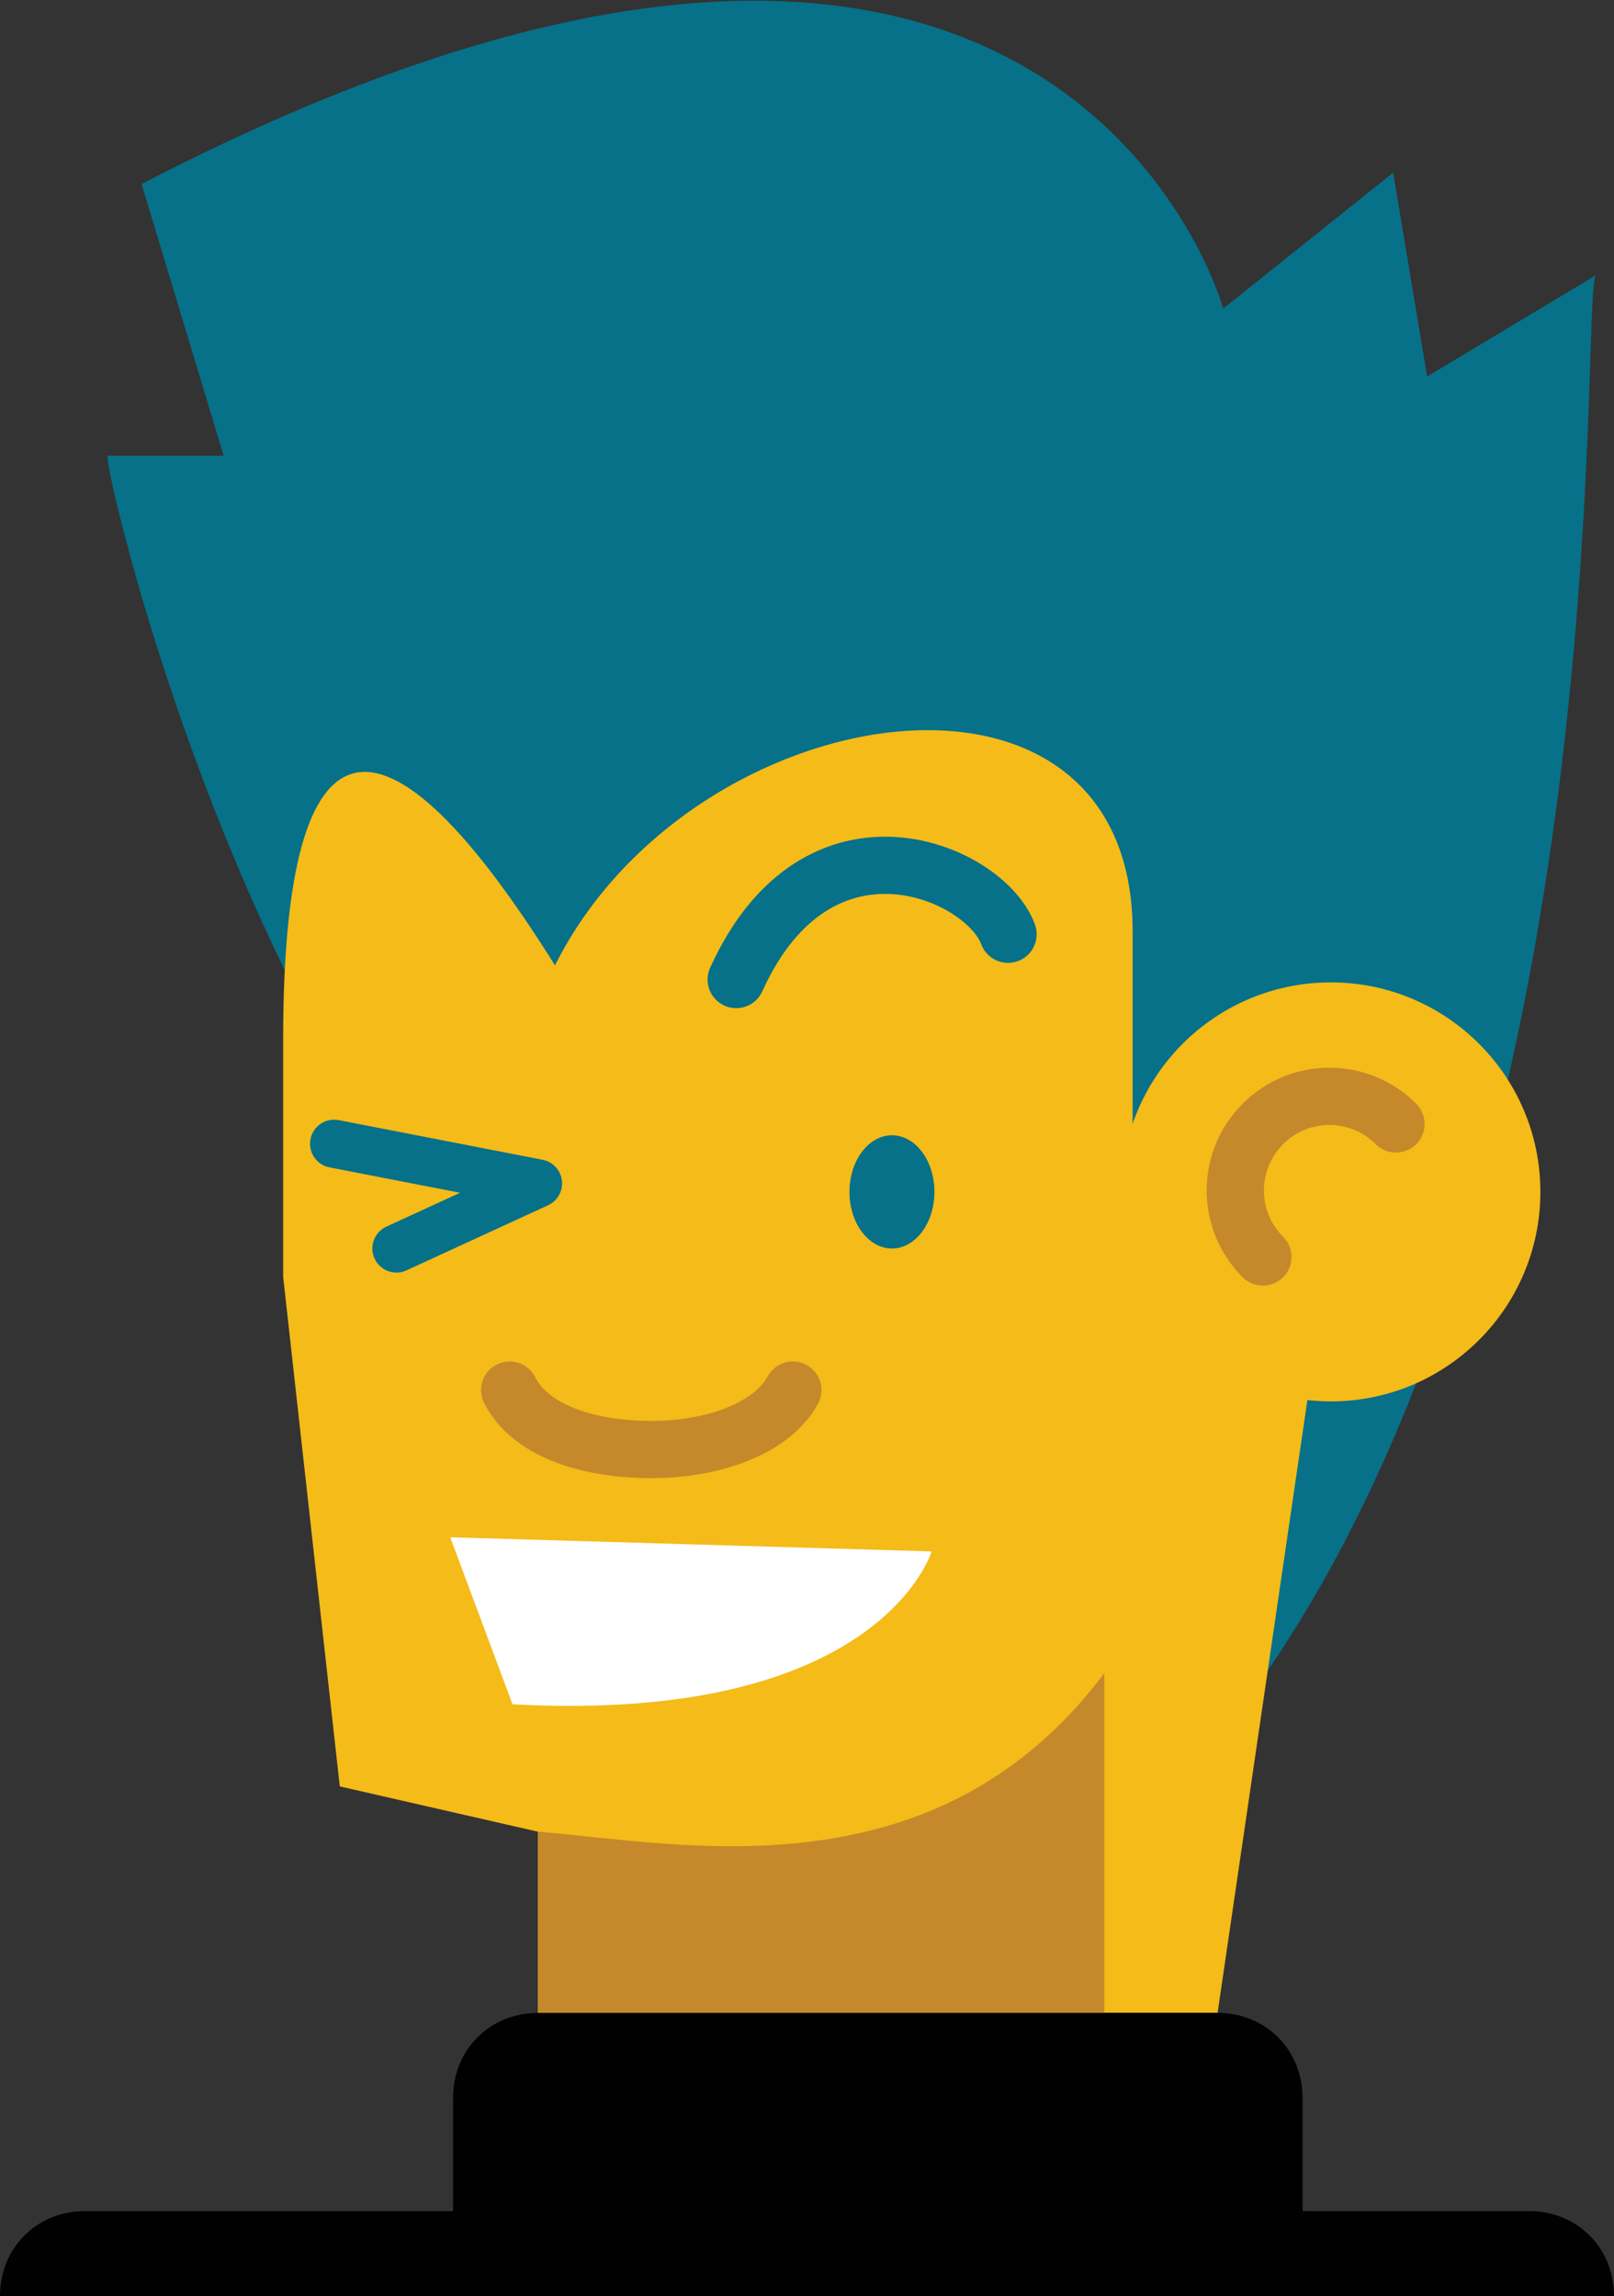 <?xml version="1.0" encoding="utf-8"?>
<!-- Generator: Adobe Illustrator 16.0.0, SVG Export Plug-In . SVG Version: 6.00 Build 0)  -->
<!DOCTYPE svg PUBLIC "-//W3C//DTD SVG 1.1//EN" "http://www.w3.org/Graphics/SVG/1.1/DTD/svg11.dtd">
<svg version="1.1" id="Layer_1" xmlns="http://www.w3.org/2000/svg" xmlns:xlink="http://www.w3.org/1999/xlink" x="0px" y="0px"
	 width="57px" height="81.1px" viewBox="0 0 57 81.1" enable-background="new 0 0 57 81.1" xml:space="preserve">
<rect x="0" y="0" width="57" height="81.1" fill="#333333" stroke="none"/>
<g>
	<g>
		<g>
			<path fill="#067189" d="M44,60.1c13.7-18.7,11.7-51,12.4-50.4l-6,3.6l-1.2-7.2l-6,4.8c0,0-5.8-21.2-38.2-4.4l2.9,9.6H3.8
				c-0.2,0,3.5,16.7,12,27.6"/>
			<path fill="#F4BB19" d="M44,40.1h-4c0-2,0-4.1,0-7.2c0-10.8-15.6-8.4-20.4,1.2c-6-9.6-9.6-9.4-9.6,2.6c0,3.9,0,6,0,7.1
				c0,1.3,0,1.3,0,1.3l2,18l7,1.6v6.4h24l4-27.3C47,41.7,45.7,40.1,44,40.1z"/>
			<path fill="#C5882B" d="M19,64.7c5,0.4,14,2.4,20-5.6v15H19V64.7z"/>
			<ellipse fill="#067189" cx="31.5" cy="42.1" rx="1.5" ry="2"/>
			<circle fill="#F4BB19" cx="47" cy="42.1" r="7.4"/>
			<path fill="none" stroke="#C5882B" stroke-width="2.021" stroke-linecap="round" stroke-miterlimit="10" d="M49.3,39.7
				c-1.3-1.3-3.4-1.3-4.7,0c-1.3,1.3-1.3,3.4,0,4.7"/>
		</g>
		<path fill="#010101" d="M46,81.1v-7c0-1.7-1.3-3-3-3H19c-1.7,0-3,1.3-3,3v7"/>
		<path fill="none" stroke="#067189" stroke-width="2.021" stroke-linecap="round" stroke-miterlimit="10" d="M26,34.6
			c2.9-6.4,8.8-3.8,9.6-1.6"/>
		<g>
			<g>
				<path fill="#010101" d="M57,81.1c0-1.7-1.3-3-3-3H3c-1.7,0-3,1.3-3,3"/>
			</g>
		</g>
		<ellipse fill="#F4BB19" cx="22" cy="45.1" rx="4.6" ry="2.4"/>
	</g>
	<path fill="#FFFFFF" d="M15.9,54.3l17,0.5c0,0-1.8,6.1-14.8,5.4"/>
	<path fill="none" stroke="#C5882B" stroke-width="2.021" stroke-linecap="round" stroke-miterlimit="10" d="M18,49.1
		c0.7,1.4,2.7,2.1,5,2.1s4.3-0.8,5-2.1"/>
	
		<polyline fill="none" stroke="#067189" stroke-width="1.7" stroke-linecap="round" stroke-linejoin="round" stroke-miterlimit="10" points="
		11.8,40.4 19,41.8 14,44.1 	"/>
</g>
</svg>
